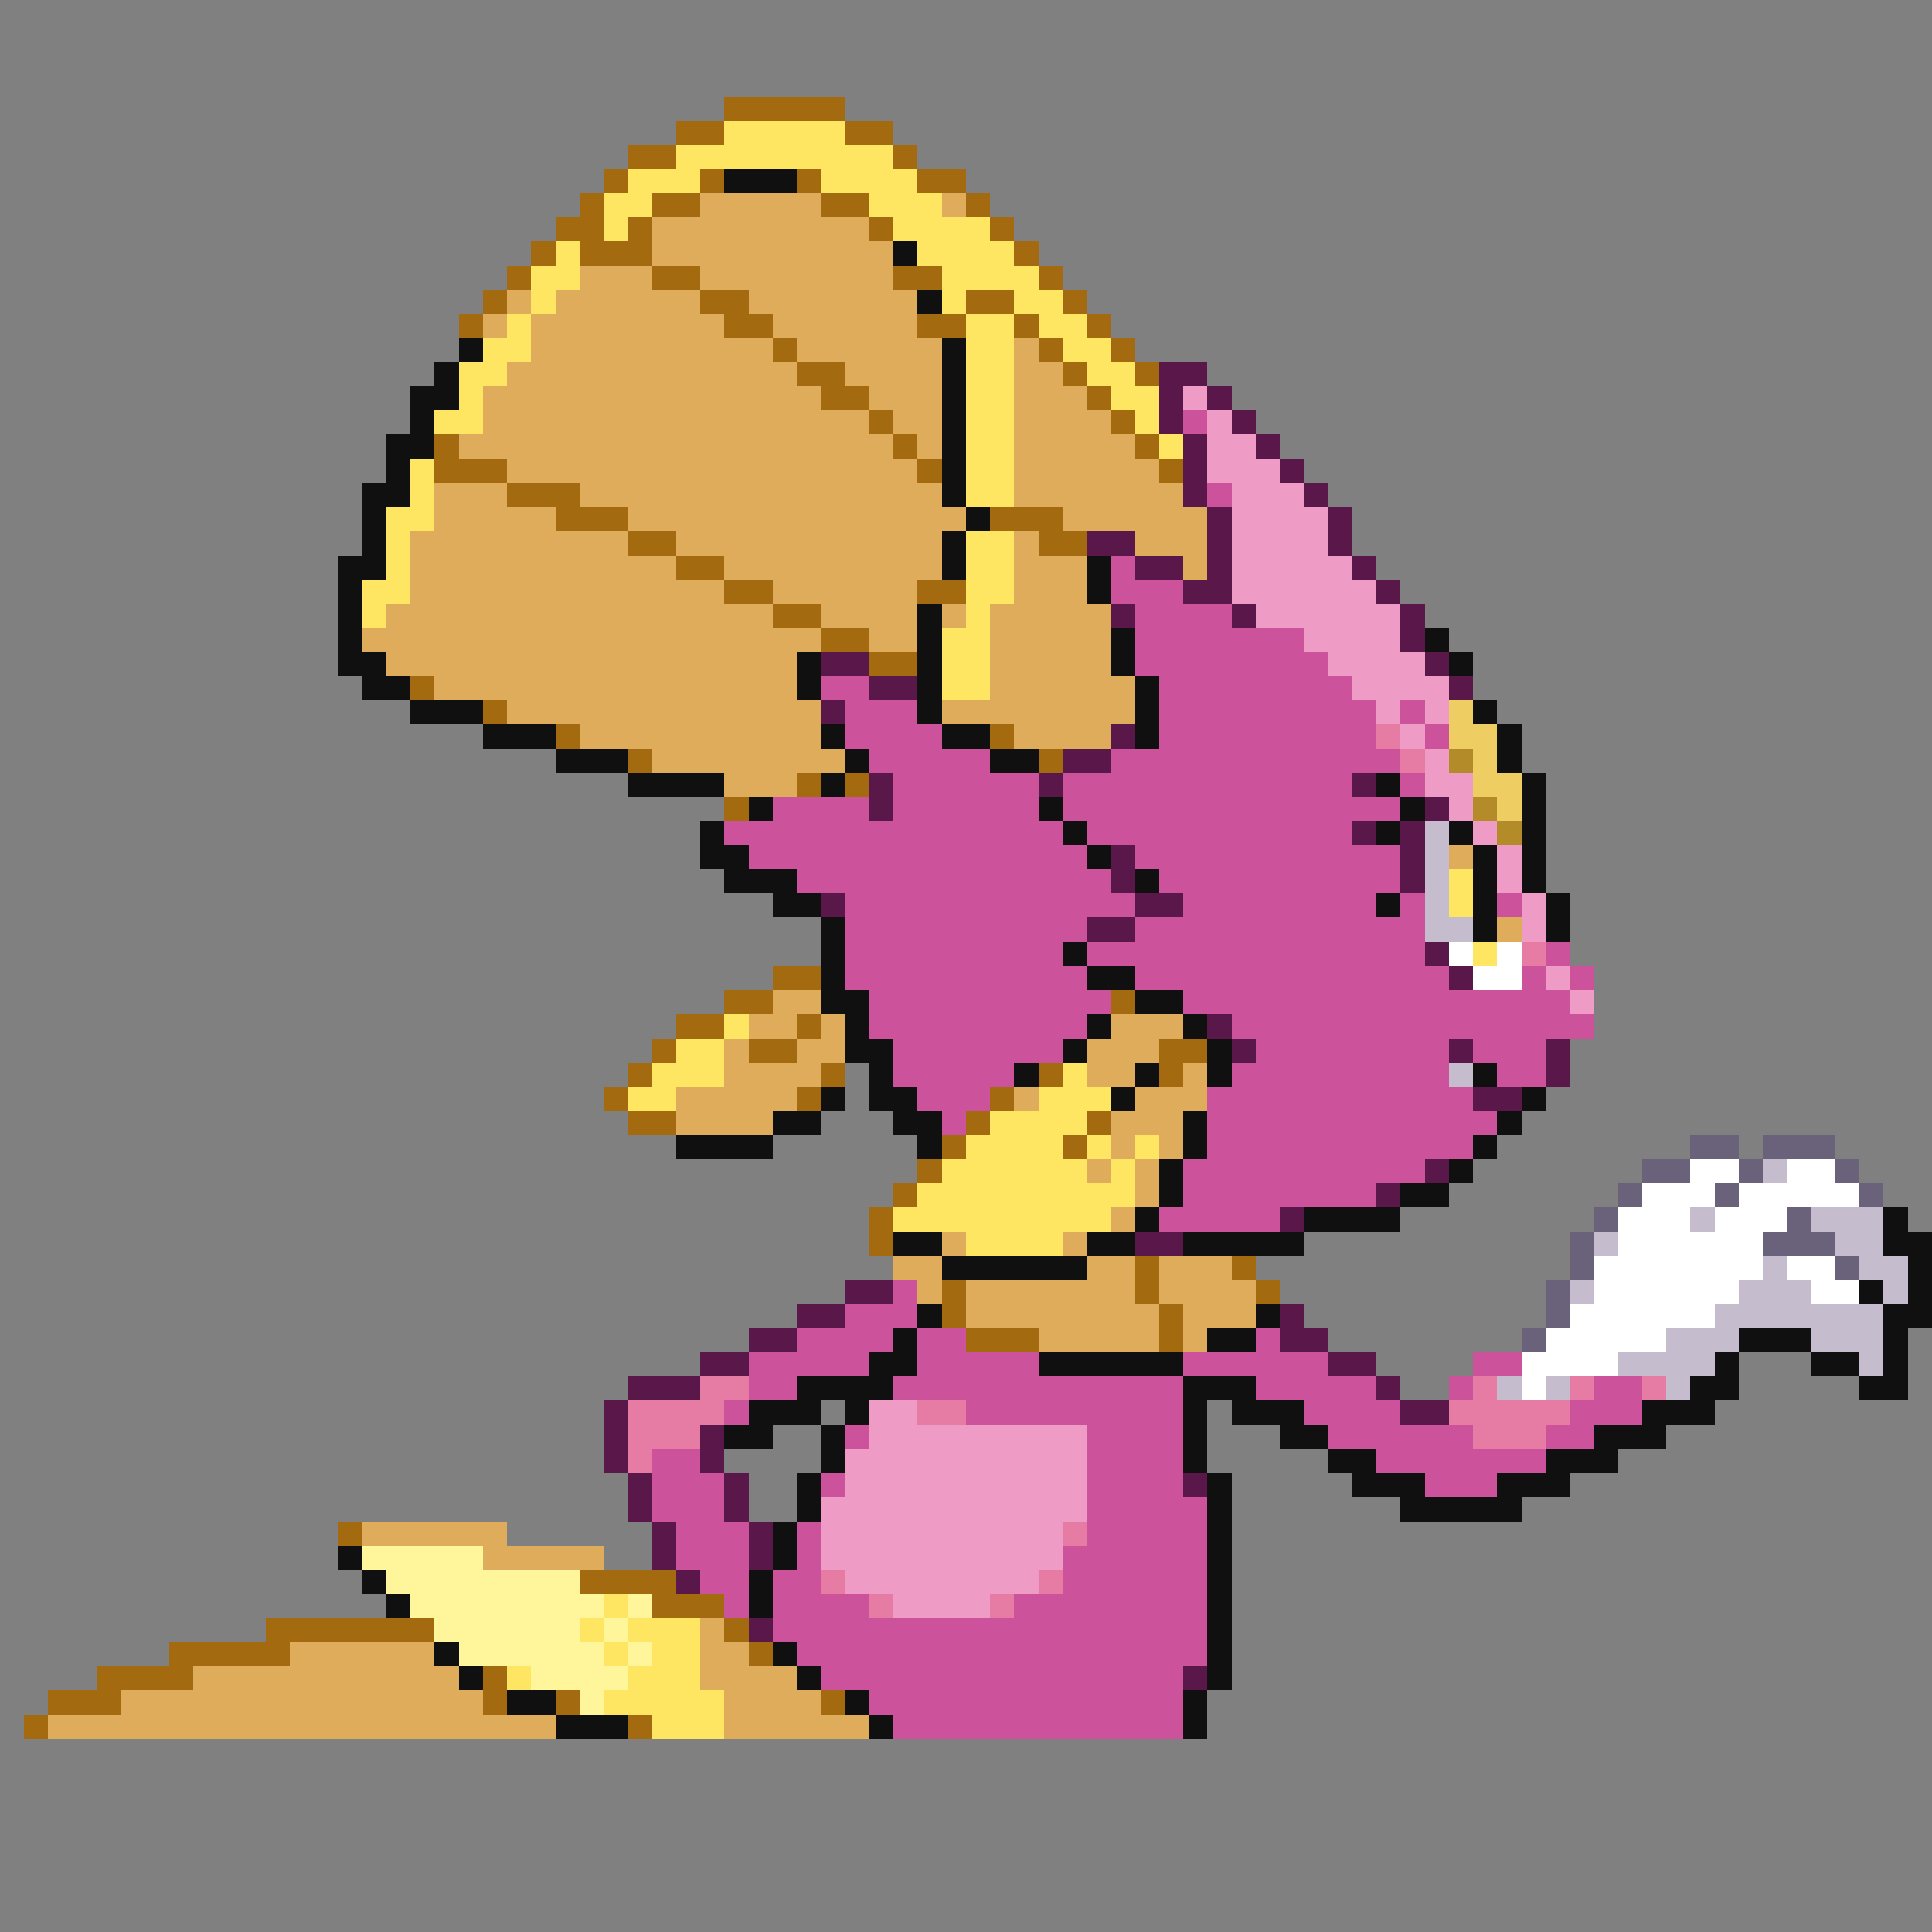 <svg xmlns="http://www.w3.org/2000/svg" viewBox="0 -0.5 80 80" shape-rendering="crispEdges">
<rect x="0" y="-0.5" width="80" height="80" fill="#808080" stroke="none"/>
<path stroke="#a46a10" d="M30 4h5M28 5h2M35 5h2M26 6h2M37 6h1M25 7h1M29 7h1M33 7h1M38 7h2M24 8h1M27 8h2M34 8h2M40 8h1M23 9h2M26 9h1M36 9h1M41 9h1M22 10h1M24 10h3M42 10h1M21 11h1M27 11h2M37 11h2M43 11h1M20 12h1M29 12h2M40 12h2M44 12h1M19 13h1M30 13h2M38 13h2M42 13h1M45 13h1M32 14h1M43 14h1M46 14h1M33 15h2M44 15h1M47 15h1M34 16h2M45 16h1M36 17h1M46 17h1M18 18h1M37 18h1M47 18h1M18 19h3M38 19h1M48 19h1M21 20h3M23 21h3M41 21h3M26 22h2M43 22h2M28 23h2M30 24h2M38 24h2M32 25h2M34 26h2M36 27h2M17 28h1M20 29h1M23 30h1M41 30h1M26 31h1M43 31h1M33 32h1M35 32h1M30 33h1M32 40h2M30 41h2M46 41h1M28 42h2M33 42h1M27 43h1M31 43h2M48 43h2M26 44h1M34 44h1M43 44h1M48 44h1M25 45h1M33 45h1M41 45h1M26 46h2M40 46h1M45 46h1M39 47h1M44 47h1M38 48h1M37 49h1M36 50h1M36 51h1M47 52h1M51 52h1M39 53h1M47 53h1M52 53h1M39 54h1M48 54h1M40 55h3M48 55h1M14 63h1M24 65h4M27 66h3M11 67h7M30 67h1M7 68h5M31 68h1M4 69h4M20 69h1M2 70h3M20 70h1M23 70h1M34 70h1M1 71h1M26 71h1" />
<path stroke="#ffe662" d="M30 5h5M28 6h9M26 7h3M34 7h4M25 8h2M36 8h3M25 9h1M37 9h4M23 10h1M38 10h4M22 11h2M39 11h4M22 12h1M39 12h1M42 12h2M21 13h1M40 13h2M43 13h2M20 14h2M40 14h2M44 14h2M19 15h2M40 15h2M45 15h2M19 16h1M40 16h2M46 16h2M18 17h2M40 17h2M47 17h1M40 18h2M48 18h1M17 19h1M40 19h2M17 20h1M40 20h2M16 21h2M16 22h1M40 22h2M16 23h1M40 23h2M15 24h2M40 24h2M15 25h1M40 25h1M39 26h2M39 27h2M39 28h2M60 36h1M60 37h1M61 39h1M30 42h1M28 43h2M27 44h3M44 44h1M26 45h2M43 45h3M41 46h4M40 47h4M45 47h1M47 47h1M39 48h6M46 48h1M38 49h9M37 50h9M40 51h4M25 66h1M24 67h1M26 67h3M25 68h1M27 68h2M21 69h1M26 69h3M25 70h5M27 71h3" />
<path stroke="#101010" d="M30 7h3M37 10h1M38 12h1M19 14h1M39 14h1M18 15h1M39 15h1M17 16h2M39 16h1M17 17h1M39 17h1M16 18h2M39 18h1M16 19h1M39 19h1M15 20h2M39 20h1M15 21h1M40 21h1M15 22h1M39 22h1M14 23h2M39 23h1M45 23h1M14 24h1M45 24h1M14 25h1M38 25h1M14 26h1M38 26h1M46 26h1M59 26h1M14 27h2M33 27h1M38 27h1M46 27h1M60 27h1M15 28h2M33 28h1M38 28h1M47 28h1M17 29h3M38 29h1M47 29h1M61 29h1M20 30h3M34 30h1M39 30h2M47 30h1M62 30h1M23 31h3M35 31h1M41 31h2M62 31h1M26 32h4M34 32h1M57 32h1M63 32h1M31 33h1M43 33h1M58 33h1M63 33h1M29 34h1M44 34h1M57 34h1M60 34h1M63 34h1M29 35h2M45 35h1M61 35h1M63 35h1M30 36h3M47 36h1M61 36h1M63 36h1M32 37h2M57 37h1M61 37h1M64 37h1M34 38h1M61 38h1M64 38h1M34 39h1M44 39h1M34 40h1M45 40h2M34 41h2M47 41h2M35 42h1M45 42h1M49 42h1M35 43h2M44 43h1M50 43h1M36 44h1M42 44h1M47 44h1M50 44h1M61 44h1M34 45h1M36 45h2M46 45h1M63 45h1M32 46h2M37 46h2M49 46h1M62 46h1M28 47h4M38 47h1M49 47h1M61 47h1M48 48h1M60 48h1M48 49h1M58 49h2M47 50h1M54 50h4M78 50h1M37 51h2M45 51h2M49 51h5M78 51h2M39 52h6M79 52h1M77 53h1M79 53h1M38 54h1M52 54h1M78 54h2M37 55h1M50 55h2M72 55h3M78 55h1M36 56h2M43 56h6M71 56h1M75 56h2M78 56h1M33 57h4M49 57h3M70 57h2M77 57h2M31 58h3M35 58h1M49 58h1M51 58h3M68 58h3M30 59h2M34 59h1M49 59h1M53 59h2M66 59h3M34 60h1M49 60h1M55 60h2M64 60h3M33 61h1M50 61h1M56 61h3M62 61h3M33 62h1M50 62h1M58 62h5M32 63h1M50 63h1M14 64h1M32 64h1M50 64h1M15 65h1M31 65h1M50 65h1M16 66h1M31 66h1M50 66h1M50 67h1M18 68h1M32 68h1M50 68h1M19 69h1M33 69h1M50 69h1M21 70h2M35 70h1M49 70h1M23 71h3M36 71h1M49 71h1" />
<path stroke="#deac5a" d="M29 8h5M39 8h1M27 9h9M27 10h10M24 11h3M29 11h8M21 12h1M23 12h6M31 12h7M20 13h1M22 13h8M32 13h6M22 14h10M33 14h6M42 14h1M21 15h12M35 15h4M42 15h2M20 16h14M36 16h3M42 16h3M20 17h16M37 17h2M42 17h4M19 18h18M38 18h1M42 18h5M21 19h17M42 19h6M18 20h3M24 20h15M42 20h7M18 21h5M26 21h14M44 21h6M17 22h9M28 22h11M42 22h1M47 22h3M17 23h11M30 23h9M42 23h3M49 23h1M17 24h13M32 24h6M42 24h3M16 25h16M34 25h4M39 25h1M41 25h5M15 26h19M36 26h2M41 26h5M16 27h17M41 27h5M18 28h15M41 28h6M21 29h13M39 29h8M24 30h10M42 30h4M27 31h8M30 32h3M60 35h1M62 38h1M32 41h2M31 42h2M34 42h1M46 42h3M30 43h1M33 43h2M45 43h3M30 44h4M45 44h2M49 44h1M28 45h5M42 45h1M47 45h3M28 46h4M46 46h3M46 47h1M48 47h1M45 48h1M47 48h1M47 49h1M46 50h1M39 51h1M44 51h1M37 52h2M45 52h2M48 52h3M38 53h1M40 53h7M48 53h4M40 54h8M49 54h3M43 55h5M49 55h1M15 63h6M20 64h5M29 67h1M12 68h6M29 68h2M8 69h11M29 69h4M5 70h15M30 70h4M2 71h21M30 71h6" />
<path stroke="#5a184a" d="M48 15h2M48 16h1M50 16h1M48 17h1M51 17h1M49 18h1M52 18h1M49 19h1M53 19h1M49 20h1M54 20h1M50 21h1M55 21h1M45 22h2M50 22h1M55 22h1M47 23h2M50 23h1M56 23h1M49 24h2M57 24h1M46 25h1M51 25h1M58 25h1M58 26h1M34 27h2M59 27h1M36 28h2M60 28h1M34 29h1M46 30h1M44 31h2M36 32h1M43 32h1M56 32h1M36 33h1M59 33h1M56 34h1M58 34h1M46 35h1M58 35h1M46 36h1M58 36h1M34 37h1M47 37h2M45 38h2M59 39h1M60 40h1M50 42h1M51 43h1M60 43h1M64 43h1M64 44h1M61 45h2M59 48h1M57 49h1M53 50h1M47 51h2M35 53h2M33 54h2M53 54h1M31 55h2M53 55h2M29 56h2M55 56h2M26 57h3M57 57h1M25 58h1M58 58h2M25 59h1M29 59h1M25 60h1M29 60h1M26 61h1M30 61h1M49 61h1M26 62h1M30 62h1M27 63h1M31 63h1M27 64h1M31 64h1M28 65h1M31 67h1M49 69h1" />
<path stroke="#ee9cc5" d="M49 16h1M50 17h1M50 18h2M50 19h3M51 20h3M51 21h4M51 22h4M51 23h5M51 24h6M52 25h6M54 26h4M55 27h4M56 28h4M57 29h1M59 29h1M58 30h1M59 31h1M59 32h2M60 33h1M61 34h1M62 35h1M62 36h1M63 37h1M63 38h1M64 40h1M65 41h1M36 58h2M36 59h9M35 60h10M35 61h10M34 62h11M34 63h10M34 64h10M35 65h8M37 66h4" />
<path stroke="#cd529c" d="M49 17h1M50 20h1M46 23h1M46 24h3M47 25h4M47 26h7M47 27h8M34 28h2M48 28h8M35 29h3M48 29h9M58 29h1M35 30h4M48 30h9M59 30h1M36 31h5M46 31h12M37 32h6M44 32h12M58 32h1M32 33h4M37 33h6M44 33h14M30 34h14M45 34h11M31 35h14M47 35h11M33 36h13M48 36h10M35 37h12M49 37h8M58 37h1M62 37h1M35 38h10M47 38h12M35 39h9M45 39h14M64 39h1M35 40h10M47 40h13M63 40h1M65 40h1M36 41h10M49 41h16M36 42h9M51 42h15M37 43h7M52 43h8M61 43h3M37 44h5M51 44h9M62 44h2M38 45h3M50 45h11M39 46h1M50 46h12M50 47h11M49 48h10M49 49h8M48 50h5M37 53h1M35 54h3M33 55h4M38 55h2M52 55h1M31 56h5M38 56h5M49 56h6M61 56h2M31 57h2M37 57h12M52 57h5M60 57h1M66 57h2M30 58h1M40 58h9M54 58h4M65 58h3M35 59h1M45 59h4M55 59h6M64 59h2M27 60h2M45 60h4M57 60h7M27 61h3M34 61h1M45 61h4M59 61h3M27 62h3M45 62h5M28 63h3M33 63h1M45 63h5M28 64h3M33 64h1M44 64h6M29 65h2M32 65h2M44 65h6M30 66h1M32 66h4M42 66h8M32 67h18M33 68h17M34 69h15M36 70h13M37 71h12" />
<path stroke="#eecd62" d="M60 29h1M60 30h2M61 31h1M61 32h2M62 33h1" />
<path stroke="#e67ba4" d="M57 30h1M58 31h1M63 39h1M29 57h2M61 57h1M65 57h1M68 57h1M26 58h4M38 58h2M60 58h5M26 59h3M61 59h3M26 60h1M44 63h1M34 65h1M43 65h1M36 66h1M41 66h1" />
<path stroke="#b48b29" d="M60 31h1M61 33h1M62 34h1" />
<path stroke="#c5bdcd" d="M59 34h1M59 35h1M59 36h1M59 37h1M59 38h2M60 44h1M73 48h1M70 50h1M75 50h3M66 51h1M76 51h2M73 52h1M77 52h2M65 53h1M72 53h3M78 53h1M71 54h7M69 55h3M75 55h3M67 56h4M77 56h1M62 57h1M64 57h1M69 57h1" />
<path stroke="#ffffff" d="M60 39h1M62 39h1M61 40h2M70 48h2M74 48h2M68 49h3M72 49h5M67 50h3M71 50h3M67 51h6M66 52h7M74 52h2M66 53h6M75 53h2M65 54h6M64 55h5M63 56h4M63 57h1" />
<path stroke="#6a627b" d="M70 47h2M73 47h3M68 48h2M72 48h1M76 48h1M67 49h1M71 49h1M77 49h1M66 50h1M74 50h1M65 51h1M73 51h3M65 52h1M76 52h1M64 53h1M64 54h1M63 55h1" />
<path stroke="#fff69c" d="M15 64h5M16 65h8M17 66h8M26 66h1M18 67h6M25 67h1M19 68h6M26 68h1M22 69h4M24 70h1" />
</svg>